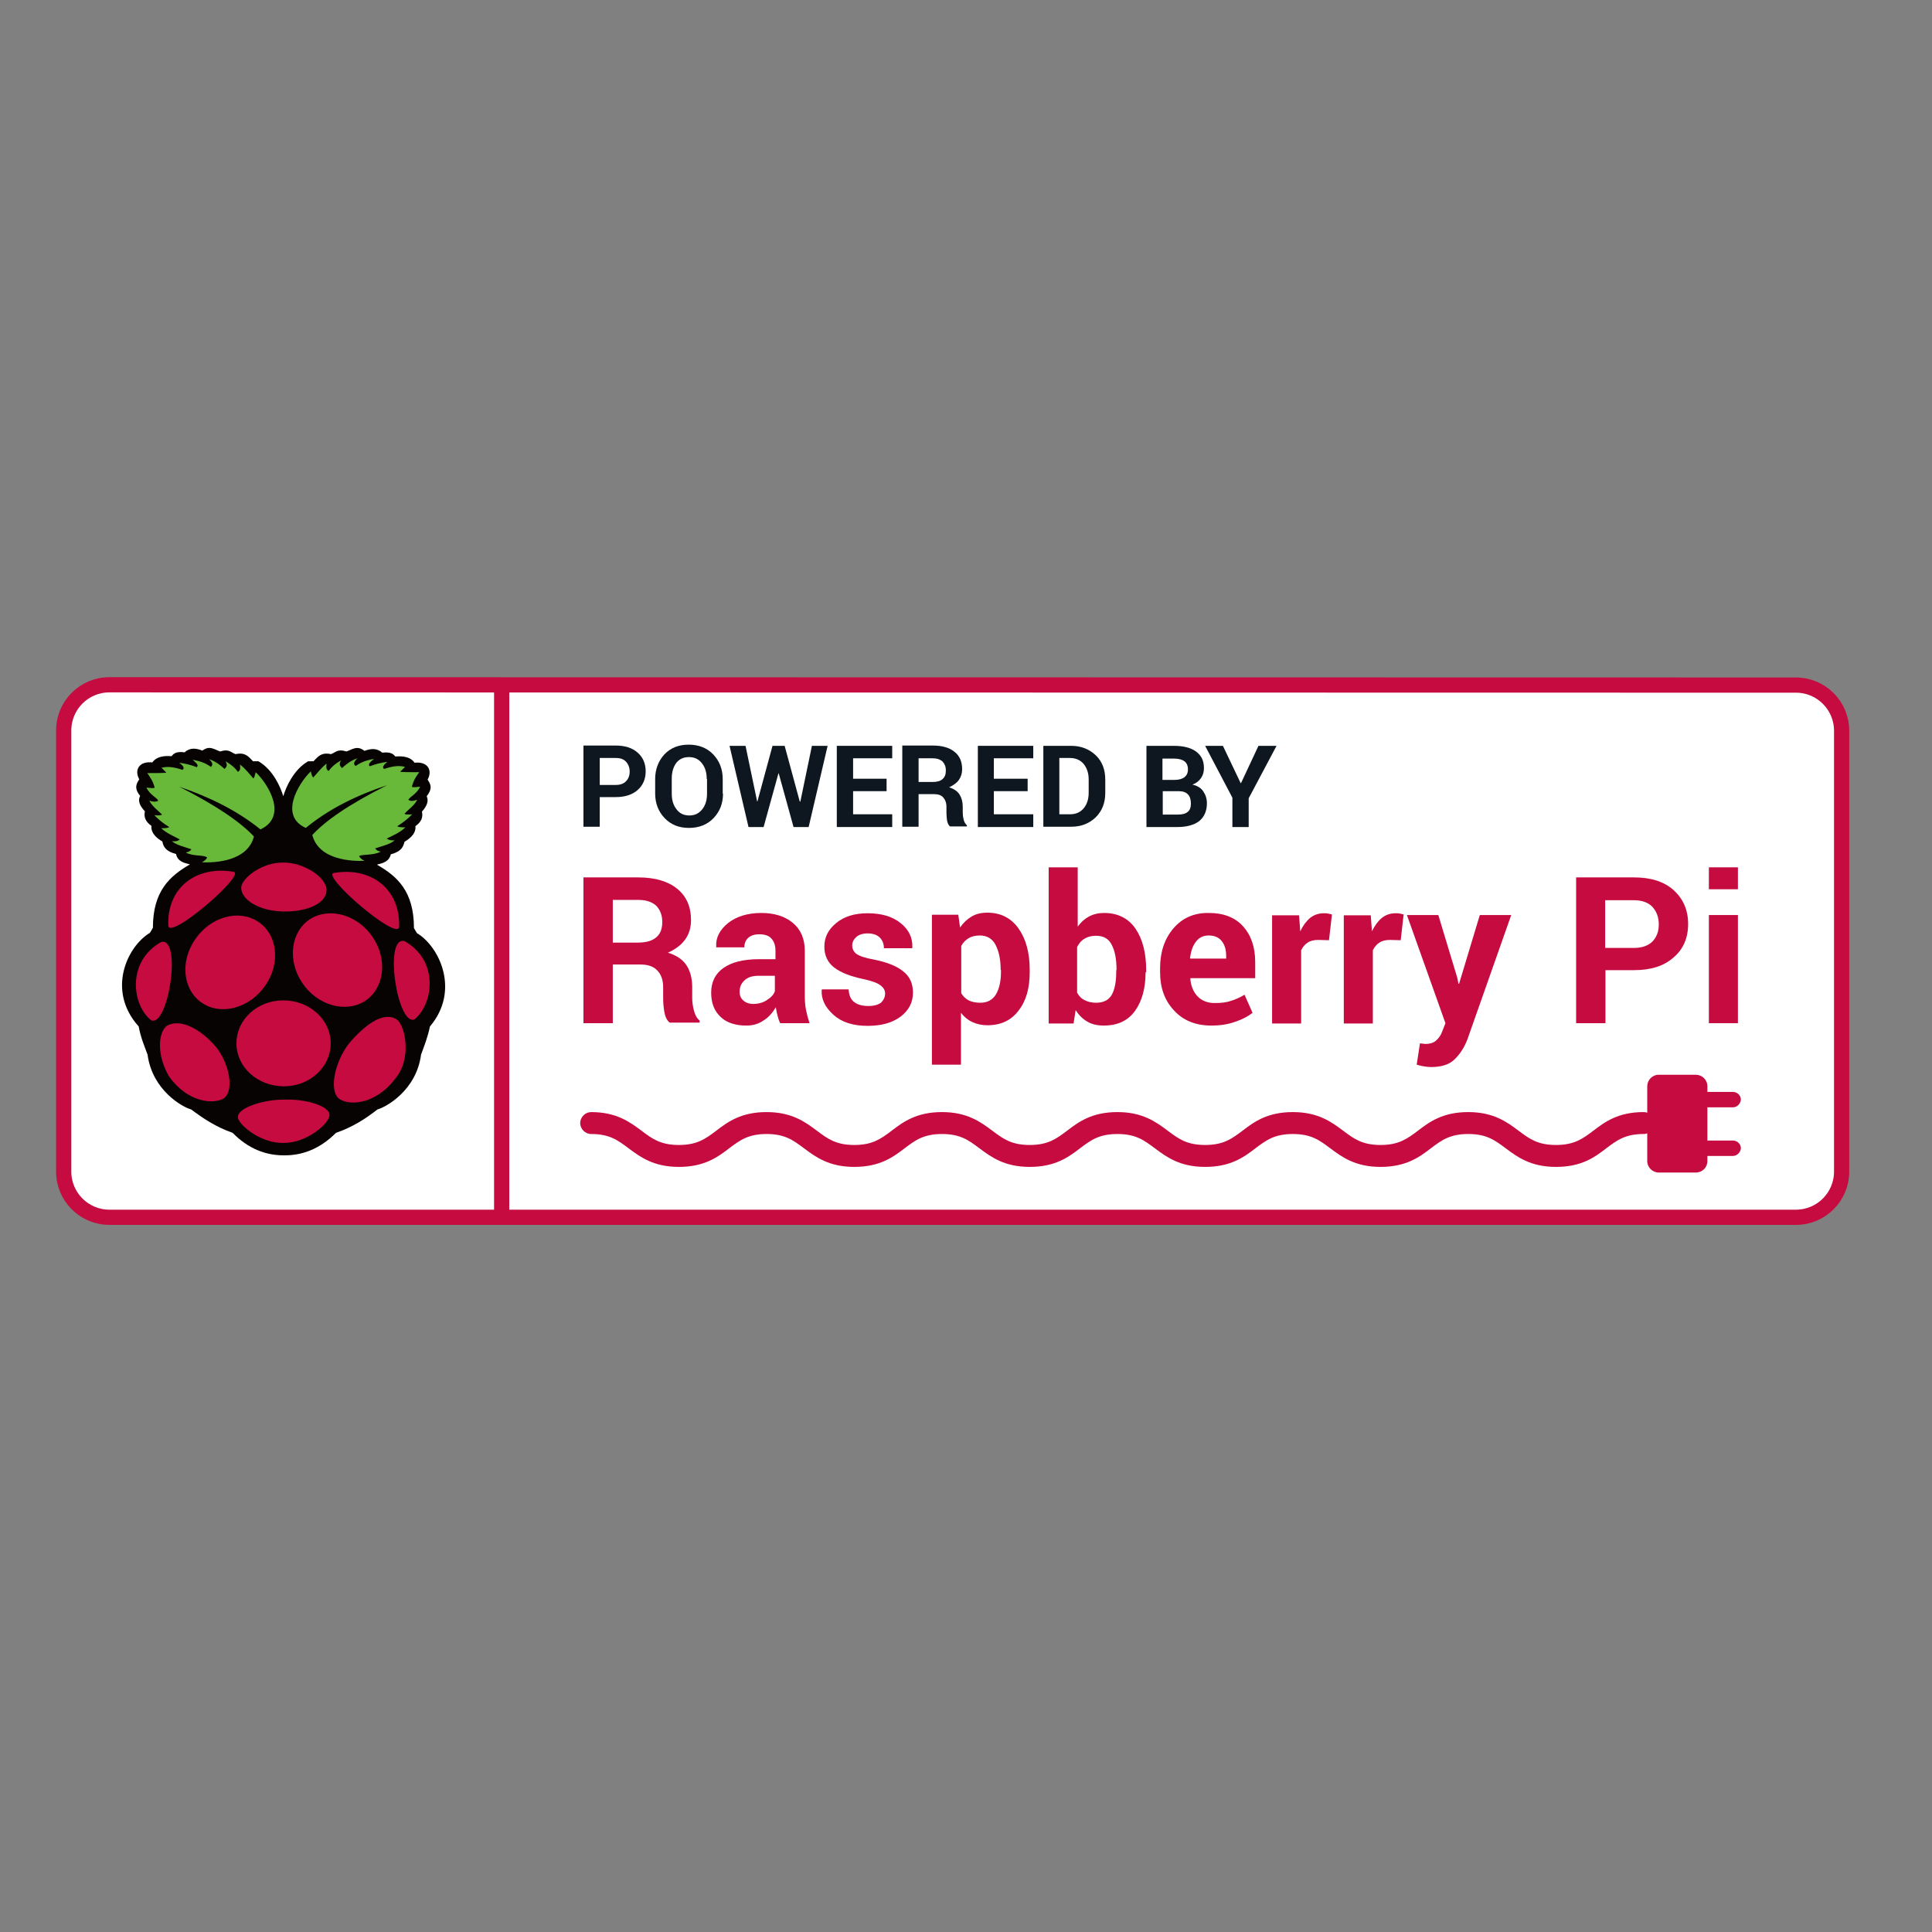 <?xml version="1.0" encoding="utf-8"?>
<!-- Generator: Adobe Illustrator 19.2.1, SVG Export Plug-In . SVG Version: 6.00 Build 0)  -->
<svg version="1.1" id="layer" xmlns="http://www.w3.org/2000/svg" xmlns:xlink="http://www.w3.org/1999/xlink" x="0px" y="0px"
	 viewBox="0 0 652 652" style="enable-background:new 0 0 652 652;" xml:space="preserve">
<rect x="0" y="0" width="652" height="652" fill="#808080" stroke="none"/>
<style type="text/css">
	.st0{fill:#FFFFFF;}
	.st1{fill:none;stroke:#C60B40;stroke-width:5.133;stroke-miterlimit:10;}
	.st2{clip-path:url(#SVGID_2_);fill:none;stroke:#C60B40;stroke-width:5.133;stroke-miterlimit:10;}
	.st3{fill:#080303;}
	.st4{fill:#C60B40;}
	.st5{fill:#68B83A;}
	.st6{fill:#0E1720;}
</style>
<g>
	<path class="st0" d="M606.1,410.8H36.9c-8.5,0-15.4-6.9-15.4-15.4V246.5c0-8.5,6.9-15.4,15.4-15.4l569.2,0.1
		c8.5,0,15.4,6.9,15.4,15.4v148.8C621.5,403.9,614.6,410.8,606.1,410.8"/>
	<path class="st1" d="M606.1,410.8H36.9c-8.5,0-15.4-6.9-15.4-15.4V246.5c0-8.5,6.9-15.4,15.4-15.4l569.2,0.1
		c8.5,0,15.4,6.9,15.4,15.4v148.8C621.5,403.9,614.6,410.8,606.1,410.8z"/>
</g>
<g>
	<defs>
		<path id="SVGID_1_" d="M21.5,246.5v149c0,8.5,6.9,15.4,15.4,15.4h569.2c8.5,0,15.4-6.9,15.4-15.4V246.6c0-8.5-6.9-15.4-15.4-15.4
			l-569.2-0.1C28.4,231.1,21.5,238,21.5,246.5"/>
	</defs>
	<clipPath id="SVGID_2_">
		<use xlink:href="#SVGID_1_"  style="overflow:visible;"/>
	</clipPath>
	<line class="st2" x1="169.3" y1="419" x2="169.3" y2="221.4"/>
</g>
<g>
	<path class="st3" d="M140.7,314.9l-1-1.7c0-12.5-5.7-17.5-12.5-21.4c2-0.5,4.1-1,4.7-3.5c3.5-0.9,4.2-2.5,4.6-4.2
		c0.9-0.6,4-2.3,3.7-5.3c1.7-1.2,2.7-2.7,2.2-4.9c1.8-2,2.3-3.7,1.6-5.2c2.2-2.8,1.2-4.2,0.3-5.6c1.7-3,0.2-6.2-4.4-5.7
		c-1.8-2.7-5.9-2.1-6.5-2.1c-0.7-0.9-1.6-1.6-4.4-1.3c-1.8-1.6-3.9-1.4-6-0.6c-2.5-2-4.2-0.4-6.1,0.2c-3-1-3.7,0.4-5.2,0.9
		c-3.3-0.7-4.3,0.8-5.9,2.4l-1.8,0c-5,2.9-7.5,8.8-8.4,11.8c-0.9-3-3.4-8.9-8.4-11.8l-1.8,0c-1.6-1.6-2.6-3.1-5.9-2.4
		c-1.5-0.5-2.2-1.9-5.2-0.9c-1.2-0.4-2.4-1.2-3.7-1.2v0c-0.7,0-1.5,0.3-2.3,0.9c-2.1-0.8-4.2-1.1-6,0.6c-2.8-0.4-3.7,0.4-4.4,1.3
		c-0.6,0-4.6-0.6-6.5,2.1c-4.6-0.5-6.1,2.7-4.4,5.7c-0.9,1.4-1.9,2.9,0.3,5.6c-0.8,1.5-0.3,3.2,1.6,5.2c-0.5,2.2,0.5,3.7,2.2,4.9
		c-0.3,2.9,2.7,4.7,3.7,5.3c0.3,1.7,1.1,3.3,4.6,4.2c0.6,2.6,2.7,3,4.7,3.5c-6.7,3.9-12.5,8.9-12.5,21.4l-1,1.7
		c-7.7,4.6-14.7,19.5-3.8,31.6c0.7,3.8,1.9,6.5,3,9.5c1.6,12.1,11.9,17.8,14.7,18.5c4,3,8.3,5.9,14,7.9c5.4,5.5,11.3,7.6,17.3,7.6
		h0.3c5.9,0,11.8-2.1,17.3-7.6c5.8-2,10-4.8,14-7.9c2.7-0.7,13.1-6.3,14.7-18.5c1.1-3,2.2-5.7,3-9.5
		C155.3,334.4,148.4,319.5,140.7,314.9"/>
	<path class="st4" d="M134.7,312.8c-0.4,5-26.6-17.5-22-18.2C124.9,292.5,135.1,299.7,134.7,312.8"/>
	<path class="st4" d="M123.2,337.8c-6.6,4.2-16.1,1.5-21.2-6.1c-5.1-7.6-3.9-17.2,2.6-21.5c6.6-4.2,16.1-1.5,21.2,6.1
		C130.9,323.9,129.7,333.5,123.2,337.8"/>
	<path class="st5" d="M104.9,260.3c0.2,1.1,0.5,1.8,0.8,2.1c1.5-1.6,2.6-3.2,4.5-4.7c0,0.9-0.4,1.8,0.7,2.5c1-1.4,2.4-2.6,4.2-3.6
		c-0.9,1.5-0.2,2,0.3,2.6c1.4-1.2,2.7-2.4,5.2-3.3c-0.7,0.8-1.7,1.7-0.6,2.6c1.4-0.9,2.8-1.8,6.2-2.4c-0.8,0.8-2.3,1.7-1.4,2.5
		c1.8-0.7,3.7-1.2,5.9-1.5c-1,0.9-1.9,1.7-1.1,2.4c1.9-0.6,4.5-1.4,7.1-0.7l-1.6,1.6c-0.2,0.2,3.8,0.2,6.4,0.2
		c-1,1.3-1.9,2.6-2.5,4.9c0.3,0.3,1.6,0.1,2.8,0c-1.3,2.6-3.4,3.3-4,4.4c0.8,0.6,1.8,0.4,3,0c-0.9,1.9-2.8,3.1-4.3,4.7
		c0.4,0.3,1,0.4,2.6,0.2c-1.4,1.5-3.1,2.8-5,4c0.3,0.4,1.6,0.4,2.7,0.4c-1.8,1.8-4.1,2.7-6.3,3.8c1.1,0.7,1.9,0.6,2.7,0.6
		c-1.5,1.3-4.1,1.9-6.6,2.7c0.5,0.7,0.9,0.9,1.9,1.1c-2.6,1.4-6.2,0.8-7.3,1.5c0.3,0.7,1,1.2,1.8,1.6c-4.1,0.2-15.4-0.2-17.6-8.7
		c4.2-4.6,11.9-10.1,25.2-16.8c-10.3,3.4-19.6,8-27.4,14.4C94.2,275.4,100.5,264.6,104.9,260.3"/>
	<path class="st4" d="M95.7,291.1L95.7,291.1c6.5-0.1,14.5,4.8,14.5,9.3c0,4-5.6,7.3-14.4,7.2c-8.6-0.1-14.4-4.1-14.4-8
		C81.4,296.5,88.4,290.9,95.7,291.1"/>
	<path class="st5" d="M62.7,287.7c1-0.2,1.4-0.4,1.9-1.1c-2.4-0.8-5-1.4-6.6-2.7c0.8,0,1.6,0.2,2.7-0.6c-2.2-1.2-4.5-2.1-6.3-3.8
		c1.1,0,2.3,0,2.7-0.4c-2-1.2-3.7-2.6-5-4c1.6,0.2,2.2,0,2.6-0.2c-1.5-1.5-3.4-2.8-4.3-4.7c1.2,0.4,2.2,0.5,3,0
		c-0.5-1.1-2.7-1.8-4-4.4c1.2,0.1,2.5,0.3,2.8,0c-0.6-2.3-1.6-3.6-2.5-4.9c2.6,0,6.6,0,6.4-0.2l-1.6-1.6c2.6-0.7,5.2,0.1,7.1,0.7
		c0.9-0.7,0-1.5-1.1-2.4c2.2,0.3,4.1,0.8,5.9,1.5c0.9-0.8-0.6-1.7-1.4-2.5c3.4,0.6,4.8,1.5,6.2,2.4c1-1,0.1-1.8-0.6-2.6
		c2.5,0.9,3.8,2.1,5.2,3.3c0.5-0.6,1.2-1.1,0.3-2.6c1.8,1,3.2,2.2,4.2,3.6c1.1-0.7,0.7-1.7,0.7-2.5c1.9,1.5,3.1,3.1,4.5,4.7
		c0.3-0.2,0.5-0.9,0.8-2.1c4.5,4.3,10.8,15,1.6,19.3c-7.8-6.3-17.1-10.9-27.4-14.4c13.2,6.7,20.9,12.2,25.2,16.8
		c-2.2,8.5-13.4,8.9-17.6,8.7c0.8-0.4,1.5-0.9,1.8-1.6C68.9,288.4,65.2,289.1,62.7,287.7"/>
	<path class="st4" d="M78.8,294.2c4.5,0.7-21.6,23.2-22,18.2C56.3,299.3,66.5,292.1,78.8,294.2"/>
	<path class="st4" d="M51,344.3c-6.4-5-8.4-19.8,3.4-26.4C61.5,316.1,56.8,346.9,51,344.3"/>
	<path class="st4" d="M75.5,370.7c-3.6,2.1-12.3,1.3-18.5-7.5c-4.2-7.3-3.6-14.8-0.7-17c4.4-2.6,11.2,0.9,16.4,6.9
		C77.2,358.4,79.3,367.9,75.5,370.7"/>
	<path class="st4" d="M68.4,338.6c-6.6-4.2-7.8-13.9-2.6-21.5c5.1-7.6,14.6-10.4,21.2-6.1c6.6,4.2,7.8,13.9,2.6,21.5
		C84.4,340.1,74.9,342.8,68.4,338.6"/>
	<path class="st4" d="M95.8,385.7c-7.9,0.3-15.6-6.4-15.5-8.7c-0.1-3.4,9.6-6.1,15.9-5.9c6.4-0.3,14.9,2,15,5.1
		C111.3,379.1,103.4,385.8,95.8,385.7"/>
	<path class="st4" d="M111.6,352.1c0,8-7,14.5-15.8,14.5c-8.8,0-15.9-6.4-16-14.3v-0.2c0-8,7-14.5,15.8-14.5c8.8,0,15.9,6.4,16,14.3
		V352.1z"/>
	<path class="st4" d="M133.7,363.6c-6.8,9.3-16,9.7-19.4,7.1c-3.6-3.3-0.8-13.7,4.1-19.3c5.6-6.3,11.6-10.3,15.8-7.1
		C137,347,138.7,357.4,133.7,363.6"/>
	<path class="st4" d="M139.9,344c-5.8,2.5-10.5-28.3-3.4-26.4C148.3,324.2,146.2,338.9,139.9,344"/>
	<path class="st4" d="M206.8,325.7v19.6h-9.9v-49.2h18.5c5.6,0,10,1.3,13.1,3.8c3.2,2.6,4.7,6.1,4.7,10.7c0,2.5-0.7,4.7-2,6.5
		c-1.3,1.8-3.3,3.3-5.8,4.4c2.9,0.9,5,2.3,6.3,4.3c1.3,2,1.9,4.5,1.9,7.4v3.6c0,1.4,0.2,2.8,0.6,4.3c0.4,1.5,1,2.6,1.9,3.3v0.7H226
		c-0.9-0.7-1.5-1.9-1.8-3.6c-0.3-1.7-0.4-3.3-0.4-4.8v-3.5c0-2.5-0.7-4.4-2-5.7c-1.3-1.4-3.2-2-5.7-2H206.8z M206.8,318.1h8.5
		c2.8,0,4.8-0.6,6.2-1.8c1.4-1.2,2-2.9,2-5.2c0-2.2-0.7-4-2-5.4c-1.4-1.3-3.4-2-6-2h-8.7V318.1z"/>
	<path class="st4" d="M263.3,345.3c-0.4-0.8-0.7-1.7-0.9-2.6c-0.3-0.9-0.4-1.9-0.6-2.8c-1,1.8-2.3,3.3-4,4.4
		c-1.7,1.2-3.6,1.8-5.9,1.8c-3.8,0-6.8-1-8.8-3c-2.1-2-3.1-4.7-3.1-8.1c0-3.6,1.4-6.4,4.1-8.3c2.8-2,6.8-3,12.1-3h5.5v-2.9
		c0-1.8-0.5-3.1-1.4-4.1c-0.9-1-2.3-1.4-4.1-1.4c-1.6,0-2.8,0.4-3.7,1.2c-0.9,0.8-1.3,1.9-1.3,3.2l-9.5,0l0-0.2
		c-0.2-3.1,1.2-5.7,4-8c2.8-2.2,6.6-3.4,11.2-3.4c4.4,0,7.9,1.1,10.6,3.3c2.7,2.2,4.1,5.4,4.1,9.5V336c0,1.7,0.1,3.3,0.4,4.8
		c0.3,1.5,0.7,3,1.2,4.5H263.3z M254.2,338.8c1.7,0,3.3-0.4,4.6-1.3c1.4-0.9,2.3-1.8,2.7-3v-5.2h-5.5c-2.1,0-3.7,0.5-4.8,1.6
		c-1.1,1-1.6,2.3-1.6,3.8c0,1.2,0.4,2.2,1.2,2.9C251.7,338.4,252.8,338.8,254.2,338.8"/>
	<path class="st4" d="M298.7,335.3c0-1.1-0.5-2-1.6-2.8c-1-0.8-3-1.5-5.8-2.1c-4.3-0.9-7.6-2.2-9.8-3.9c-2.2-1.7-3.3-4.1-3.3-7
		c0-3.2,1.3-5.8,4-8c2.6-2.2,6.2-3.3,10.6-3.3c4.7,0,8.4,1.1,11.1,3.3c2.8,2.2,4.1,4.9,4,8.3l-0.1,0.2h-9.5c0-1.5-0.5-2.7-1.4-3.6
		c-0.9-0.9-2.3-1.4-4.1-1.4c-1.6,0-2.9,0.4-3.8,1.2c-0.9,0.8-1.4,1.7-1.4,2.9c0,1.1,0.5,2.1,1.4,2.8c1,0.7,2.9,1.4,5.8,1.9
		c4.5,0.9,7.8,2.2,10,4c2.2,1.7,3.3,4.1,3.3,7.2c0,3.3-1.4,6-4.2,8.1c-2.8,2.1-6.5,3.1-11.1,3.1c-4.9,0-8.7-1.2-11.5-3.7
		c-2.8-2.5-4.2-5.3-4-8.4l0.1-0.2h9c0.1,2,0.7,3.4,1.9,4.3c1.2,0.9,2.8,1.3,4.8,1.3c1.8,0,3.2-0.4,4.2-1.1
		C298.2,337.5,298.7,336.5,298.7,335.3"/>
	<path class="st4" d="M347.5,328.1c0,5.4-1.2,9.7-3.8,13c-2.5,3.3-6,4.9-10.5,4.9c-1.9,0-3.6-0.4-5.1-1.1c-1.5-0.7-2.8-1.8-3.8-3.1
		v17.5h-9.8v-50.6h8.9l0.6,4.3c1.1-1.6,2.4-2.8,3.9-3.7c1.5-0.9,3.3-1.3,5.3-1.3c4.5,0,8,1.8,10.5,5.3c2.5,3.5,3.8,8.2,3.8,13.9
		V328.1z M337.7,327.3c0-3.5-0.6-6.2-1.7-8.4c-1.1-2.1-2.9-3.2-5.3-3.2c-1.5,0-2.8,0.3-3.8,0.9c-1,0.6-1.9,1.5-2.5,2.6v16
		c0.6,1,1.4,1.8,2.5,2.4c1,0.5,2.3,0.8,3.9,0.8c2.4,0,4.1-0.9,5.3-2.8c1.1-1.9,1.7-4.4,1.7-7.6V327.3z"/>
	<path class="st4" d="M386.6,328.1c0,5.4-1.2,9.8-3.6,13.1c-2.4,3.3-5.9,4.9-10.5,4.9c-2.1,0-4-0.4-5.5-1.3c-1.6-0.9-2.9-2.2-4-3.9
		l-0.7,4.5h-8.4v-52.7h9.8v20c1.1-1.5,2.3-2.6,3.8-3.4c1.5-0.8,3.2-1.2,5.1-1.2c4.6,0,8.2,1.8,10.6,5.3c2.4,3.5,3.6,8.2,3.6,14
		V328.1z M376.8,327.4c0-3.6-0.5-6.4-1.6-8.5c-1-2.1-2.8-3.1-5.3-3.1c-1.5,0-2.8,0.3-3.9,1c-1.1,0.6-1.9,1.6-2.5,2.8V335
		c0.6,1.1,1.4,2,2.5,2.5c1.1,0.6,2.4,0.9,3.9,0.9c2.5,0,4.3-0.9,5.3-2.7c1-1.8,1.5-4.4,1.5-7.7V327.4z"/>
	<path class="st4" d="M408.8,346.1c-5.3,0-9.5-1.7-12.6-5.1c-3.2-3.4-4.7-7.7-4.7-12.9v-1.4c0-5.4,1.5-9.9,4.5-13.4
		c3-3.5,7-5.3,12-5.2c4.9,0,8.8,1.5,11.5,4.5c2.7,3,4.1,7,4.1,12.1v5.4h-21.8l-0.1,0.2c0.2,2.4,1,4.4,2.4,5.9
		c1.4,1.5,3.4,2.3,5.8,2.3c2.2,0,4-0.2,5.4-0.7c1.4-0.4,3-1.1,4.7-2.1l2.7,6.1c-1.5,1.2-3.4,2.2-5.8,3
		C414.5,345.7,411.8,346.1,408.8,346.1 M407.9,315.7c-1.8,0-3.3,0.7-4.3,2.1c-1.1,1.4-1.7,3.2-2,5.5l0.1,0.2h12.1v-0.9
		c0-2.1-0.5-3.8-1.5-5C411.4,316.4,409.9,315.7,407.9,315.7"/>
	<path class="st4" d="M448.5,317.3l-3.6-0.1c-1.5,0-2.7,0.3-3.6,0.9c-0.9,0.6-1.7,1.5-2.2,2.6v24.7h-9.8v-36.5h9.1l0.4,5.4
		c0.9-1.9,2-3.4,3.3-4.5c1.4-1.1,2.9-1.6,4.7-1.6c0.5,0,0.9,0,1.4,0.1c0.4,0.1,0.8,0.2,1.3,0.3L448.5,317.3z"/>
	<path class="st4" d="M472.7,317.3l-3.6-0.1c-1.5,0-2.7,0.3-3.6,0.9c-0.9,0.6-1.7,1.5-2.2,2.6v24.7h-9.8v-36.5h9.1l0.4,5.4
		c0.9-1.9,2-3.4,3.3-4.5c1.4-1.1,2.9-1.6,4.7-1.6c0.5,0,0.9,0,1.4,0.1c0.4,0.1,0.8,0.2,1.3,0.3L472.7,317.3z"/>
	<path class="st4" d="M491.8,330l0.4,2h0.2l7-23.2H510l-14.8,42c-1,2.6-2.4,4.8-4.2,6.6c-1.8,1.8-4.4,2.7-8,2.7
		c-0.8,0-1.6-0.1-2.3-0.2c-0.7-0.1-1.6-0.3-2.6-0.6l1.1-7.2c0.3,0,0.6,0.1,0.9,0.1c0.3,0,0.6,0.1,0.9,0.1c1.6,0,2.9-0.4,3.7-1.2
		c0.9-0.8,1.6-1.8,2-3l1.1-2.8l-13-36.5h10.6L491.8,330z"/>
	<path class="st4" d="M541.8,327.5v17.8h-9.9v-49.2h19.6c5.6,0,10.1,1.4,13.3,4.3c3.2,2.9,4.9,6.7,4.9,11.4c0,4.7-1.6,8.5-4.9,11.3
		c-3.2,2.9-7.7,4.3-13.3,4.3H541.8z M541.8,319.9h9.7c2.7,0,4.8-0.8,6.2-2.2c1.4-1.5,2.1-3.4,2.1-5.7c0-2.4-0.7-4.3-2.1-5.9
		c-1.4-1.5-3.5-2.3-6.3-2.3h-9.7V319.9z"/>
	<path class="st4" d="M586.5,300.1h-9.8v-7.4h9.8V300.1z M586.5,345.3h-9.8v-36.5h9.8V345.3z"/>
	<path class="st4" d="M525.1,393.8c-8.6,0-13.1-3.4-17-6.3c-3.6-2.7-6.4-4.8-12.6-4.8c-6.2,0-9,2.1-12.6,4.8c-3.9,3-8.4,6.3-17,6.3
		c-8.6,0-13.1-3.4-17-6.3c-3.6-2.7-6.4-4.8-12.6-4.8c-6.2,0-9,2.1-12.6,4.8c-3.9,3-8.4,6.3-17,6.3c-8.6,0-13.1-3.4-17-6.3
		c-3.6-2.7-6.4-4.8-12.6-4.8s-9,2.1-12.6,4.8c-3.9,3-8.4,6.3-17,6.3c-8.6,0-13.1-3.4-17-6.3c-3.6-2.7-6.4-4.8-12.6-4.8
		c-6.2,0-9,2.1-12.6,4.8c-3.9,3-8.4,6.3-17,6.3s-13.1-3.4-17-6.3c-3.6-2.7-6.4-4.8-12.6-4.8c-6.2,0-9,2.1-12.6,4.8
		c-3.9,3-8.4,6.3-17,6.3s-13.1-3.4-17-6.3c-3.6-2.7-6.4-4.8-12.6-4.8c-2,0-3.7-1.7-3.7-3.7c0-2,1.7-3.7,3.7-3.7
		c8.6,0,13.1,3.4,17,6.3c3.6,2.7,6.4,4.8,12.6,4.8c6.2,0,9-2.1,12.6-4.8c3.9-3,8.4-6.3,17-6.3c8.6,0,13.1,3.4,17,6.3
		c3.6,2.7,6.4,4.8,12.6,4.8c6.2,0,9-2.1,12.6-4.8c3.9-3,8.4-6.3,17-6.3s13.1,3.4,17,6.3c3.6,2.7,6.4,4.8,12.6,4.8
		c6.2,0,9-2.1,12.6-4.8c3.9-3,8.4-6.3,17-6.3c8.6,0,13.1,3.4,17,6.3c3.6,2.7,6.4,4.8,12.6,4.8c6.2,0,9-2.1,12.6-4.8
		c3.9-3,8.4-6.3,17-6.3c8.6,0,13.1,3.4,17,6.3c3.6,2.7,6.4,4.8,12.6,4.8c6.2,0,9-2.1,12.6-4.8c3.9-3,8.4-6.3,17-6.3
		c8.6,0,13.1,3.4,17,6.3c3.6,2.7,6.4,4.8,12.6,4.8c6.2,0,9-2.1,12.6-4.8c3.9-3,8.4-6.3,17-6.3c2,0,3.7,1.6,3.7,3.7
		c0,2-1.7,3.7-3.7,3.7c-6.2,0-9,2.1-12.6,4.8C538.2,390.5,533.8,393.8,525.1,393.8"/>
	<path class="st4" d="M572.3,395.7h-12.5c-2.1,0-3.9-1.7-3.9-3.9v-25.2c0-2.1,1.7-3.9,3.9-3.9h12.5c2.1,0,3.9,1.7,3.9,3.9v25.2
		C576.2,394,574.5,395.7,572.3,395.7"/>
	<path class="st4" d="M584.8,373.7h-17.1c-1.5,0-2.6-1.2-2.6-2.6c0-1.5,1.2-2.6,2.6-2.6h17.1c1.5,0,2.7,1.2,2.7,2.6
		C587.4,372.5,586.2,373.7,584.8,373.7"/>
	<path class="st4" d="M584.8,390.1h-17.1c-1.5,0-2.6-1.2-2.6-2.6c0-1.5,1.2-2.6,2.6-2.6h17.1c1.5,0,2.7,1.2,2.7,2.6
		C587.4,388.9,586.2,390.1,584.8,390.1"/>
	<path class="st6" d="M202.4,269.1v9.9h-5.5v-27.4h10.9c3.1,0,5.6,0.8,7.4,2.4c1.8,1.6,2.7,3.7,2.7,6.3c0,2.6-0.9,4.7-2.7,6.3
		c-1.8,1.6-4.3,2.4-7.4,2.4H202.4z M202.4,264.9h5.4c1.5,0,2.7-0.4,3.5-1.3c0.8-0.8,1.2-1.9,1.2-3.2c0-1.3-0.4-2.4-1.2-3.3
		c-0.8-0.9-1.9-1.3-3.5-1.3h-5.4V264.9z"/>
	<path class="st6" d="M244,267.8c0,3.4-1.1,6.1-3.2,8.3c-2.1,2.2-4.9,3.3-8.3,3.3c-3.4,0-6.1-1.1-8.2-3.3c-2.1-2.2-3.2-5-3.2-8.3
		v-4.9c0-3.3,1.1-6.1,3.1-8.3c2.1-2.2,4.8-3.3,8.2-3.3c3.4,0,6.2,1.1,8.3,3.3c2.1,2.2,3.2,5,3.2,8.3V267.8z M238.5,262.9
		c0-2.1-0.5-3.9-1.6-5.3c-1.1-1.4-2.5-2.1-4.4-2.1c-1.9,0-3.3,0.7-4.3,2c-1,1.4-1.5,3.1-1.5,5.3v5c0,2.2,0.5,3.9,1.6,5.3
		c1,1.4,2.5,2.1,4.3,2.1c1.9,0,3.3-0.7,4.4-2.1c1.1-1.4,1.6-3.1,1.6-5.3V262.9z"/>
	<polygon class="st6" points="269.9,270.5 270.1,270.5 274,251.7 279.3,251.7 272.9,279.1 267.8,279.1 262.8,261 262.7,261 
		257.7,279.1 252.6,279.1 246.2,251.7 251.6,251.7 255.5,270.4 255.6,270.5 260.7,251.7 264.8,251.7 	"/>
	<polygon class="st6" points="299.2,267 287.9,267 287.9,274.8 301.1,274.8 301.1,279.1 282.4,279.1 282.4,251.7 301.1,251.7 
		301.1,255.9 287.9,255.9 287.9,262.8 299.2,262.8 	"/>
	<path class="st6" d="M310,268.1v10.9h-5.5v-27.4h10.3c3.1,0,5.6,0.7,7.3,2.1c1.8,1.4,2.6,3.4,2.6,5.9c0,1.4-0.4,2.6-1.1,3.6
		c-0.7,1-1.8,1.8-3.3,2.5c1.6,0.5,2.8,1.3,3.5,2.4c0.7,1.1,1.1,2.5,1.1,4.1v2c0,0.8,0.1,1.6,0.3,2.4c0.2,0.8,0.6,1.5,1.1,1.9v0.4
		h-5.7c-0.5-0.4-0.8-1.1-1-2c-0.1-0.9-0.2-1.8-0.2-2.7v-1.9c0-1.4-0.4-2.4-1.1-3.2c-0.7-0.8-1.8-1.1-3.1-1.1H310z M310,263.9h4.7
		c1.5,0,2.7-0.3,3.4-1c0.8-0.7,1.1-1.6,1.1-2.9c0-1.3-0.4-2.2-1.1-3c-0.8-0.7-1.9-1.1-3.4-1.1H310V263.9z"/>
	<polygon class="st6" points="346.8,267 335.4,267 335.4,274.8 348.7,274.8 348.7,279.1 330,279.1 330,251.7 348.7,251.7 
		348.7,255.9 335.4,255.9 335.4,262.8 346.8,262.8 	"/>
	<path class="st6" d="M352.1,279.1v-27.4h9.4c3.3,0,6.1,1.1,8.3,3.2c2.2,2.1,3.2,4.9,3.2,8.2v4.5c0,3.4-1.1,6.1-3.2,8.2
		c-2.2,2.1-4.9,3.2-8.3,3.2H352.1z M357.5,255.9v18.9h3.6c2,0,3.5-0.7,4.6-2c1.1-1.3,1.7-3.1,1.7-5.2v-4.6c0-2.1-0.6-3.8-1.7-5.2
		c-1.1-1.3-2.7-2-4.6-2H357.5z"/>
	<path class="st6" d="M386.9,279.1v-27.4h9.2c3.2,0,5.7,0.6,7.5,1.9c1.8,1.3,2.7,3.1,2.7,5.6c0,1.3-0.3,2.4-1,3.4
		c-0.7,1-1.6,1.7-2.9,2.2c1.6,0.3,2.9,1.1,3.7,2.3c0.8,1.2,1.2,2.5,1.2,4c0,2.6-0.9,4.6-2.6,6c-1.7,1.3-4.2,2-7.3,2H386.9z
		 M392.4,263.2h3.9c1.5,0,2.6-0.3,3.4-0.9c0.8-0.6,1.2-1.5,1.2-2.6c0-1.3-0.4-2.2-1.2-2.8c-0.8-0.6-2-0.9-3.6-0.9h-3.8V263.2z
		 M392.4,267v7.9h5.1c1.5,0,2.6-0.3,3.3-0.9c0.8-0.6,1.1-1.6,1.1-2.8c0-1.3-0.3-2.4-1-3.1c-0.6-0.7-1.7-1.1-3.1-1.1H392.4z"/>
	<polygon class="st6" points="418.7,264.3 418.8,264.3 424.7,251.7 430.8,251.7 421.4,269.4 421.4,279.1 415.9,279.1 415.9,269.2 
		406.7,251.7 412.7,251.7 	"/>
</g>
</svg>
